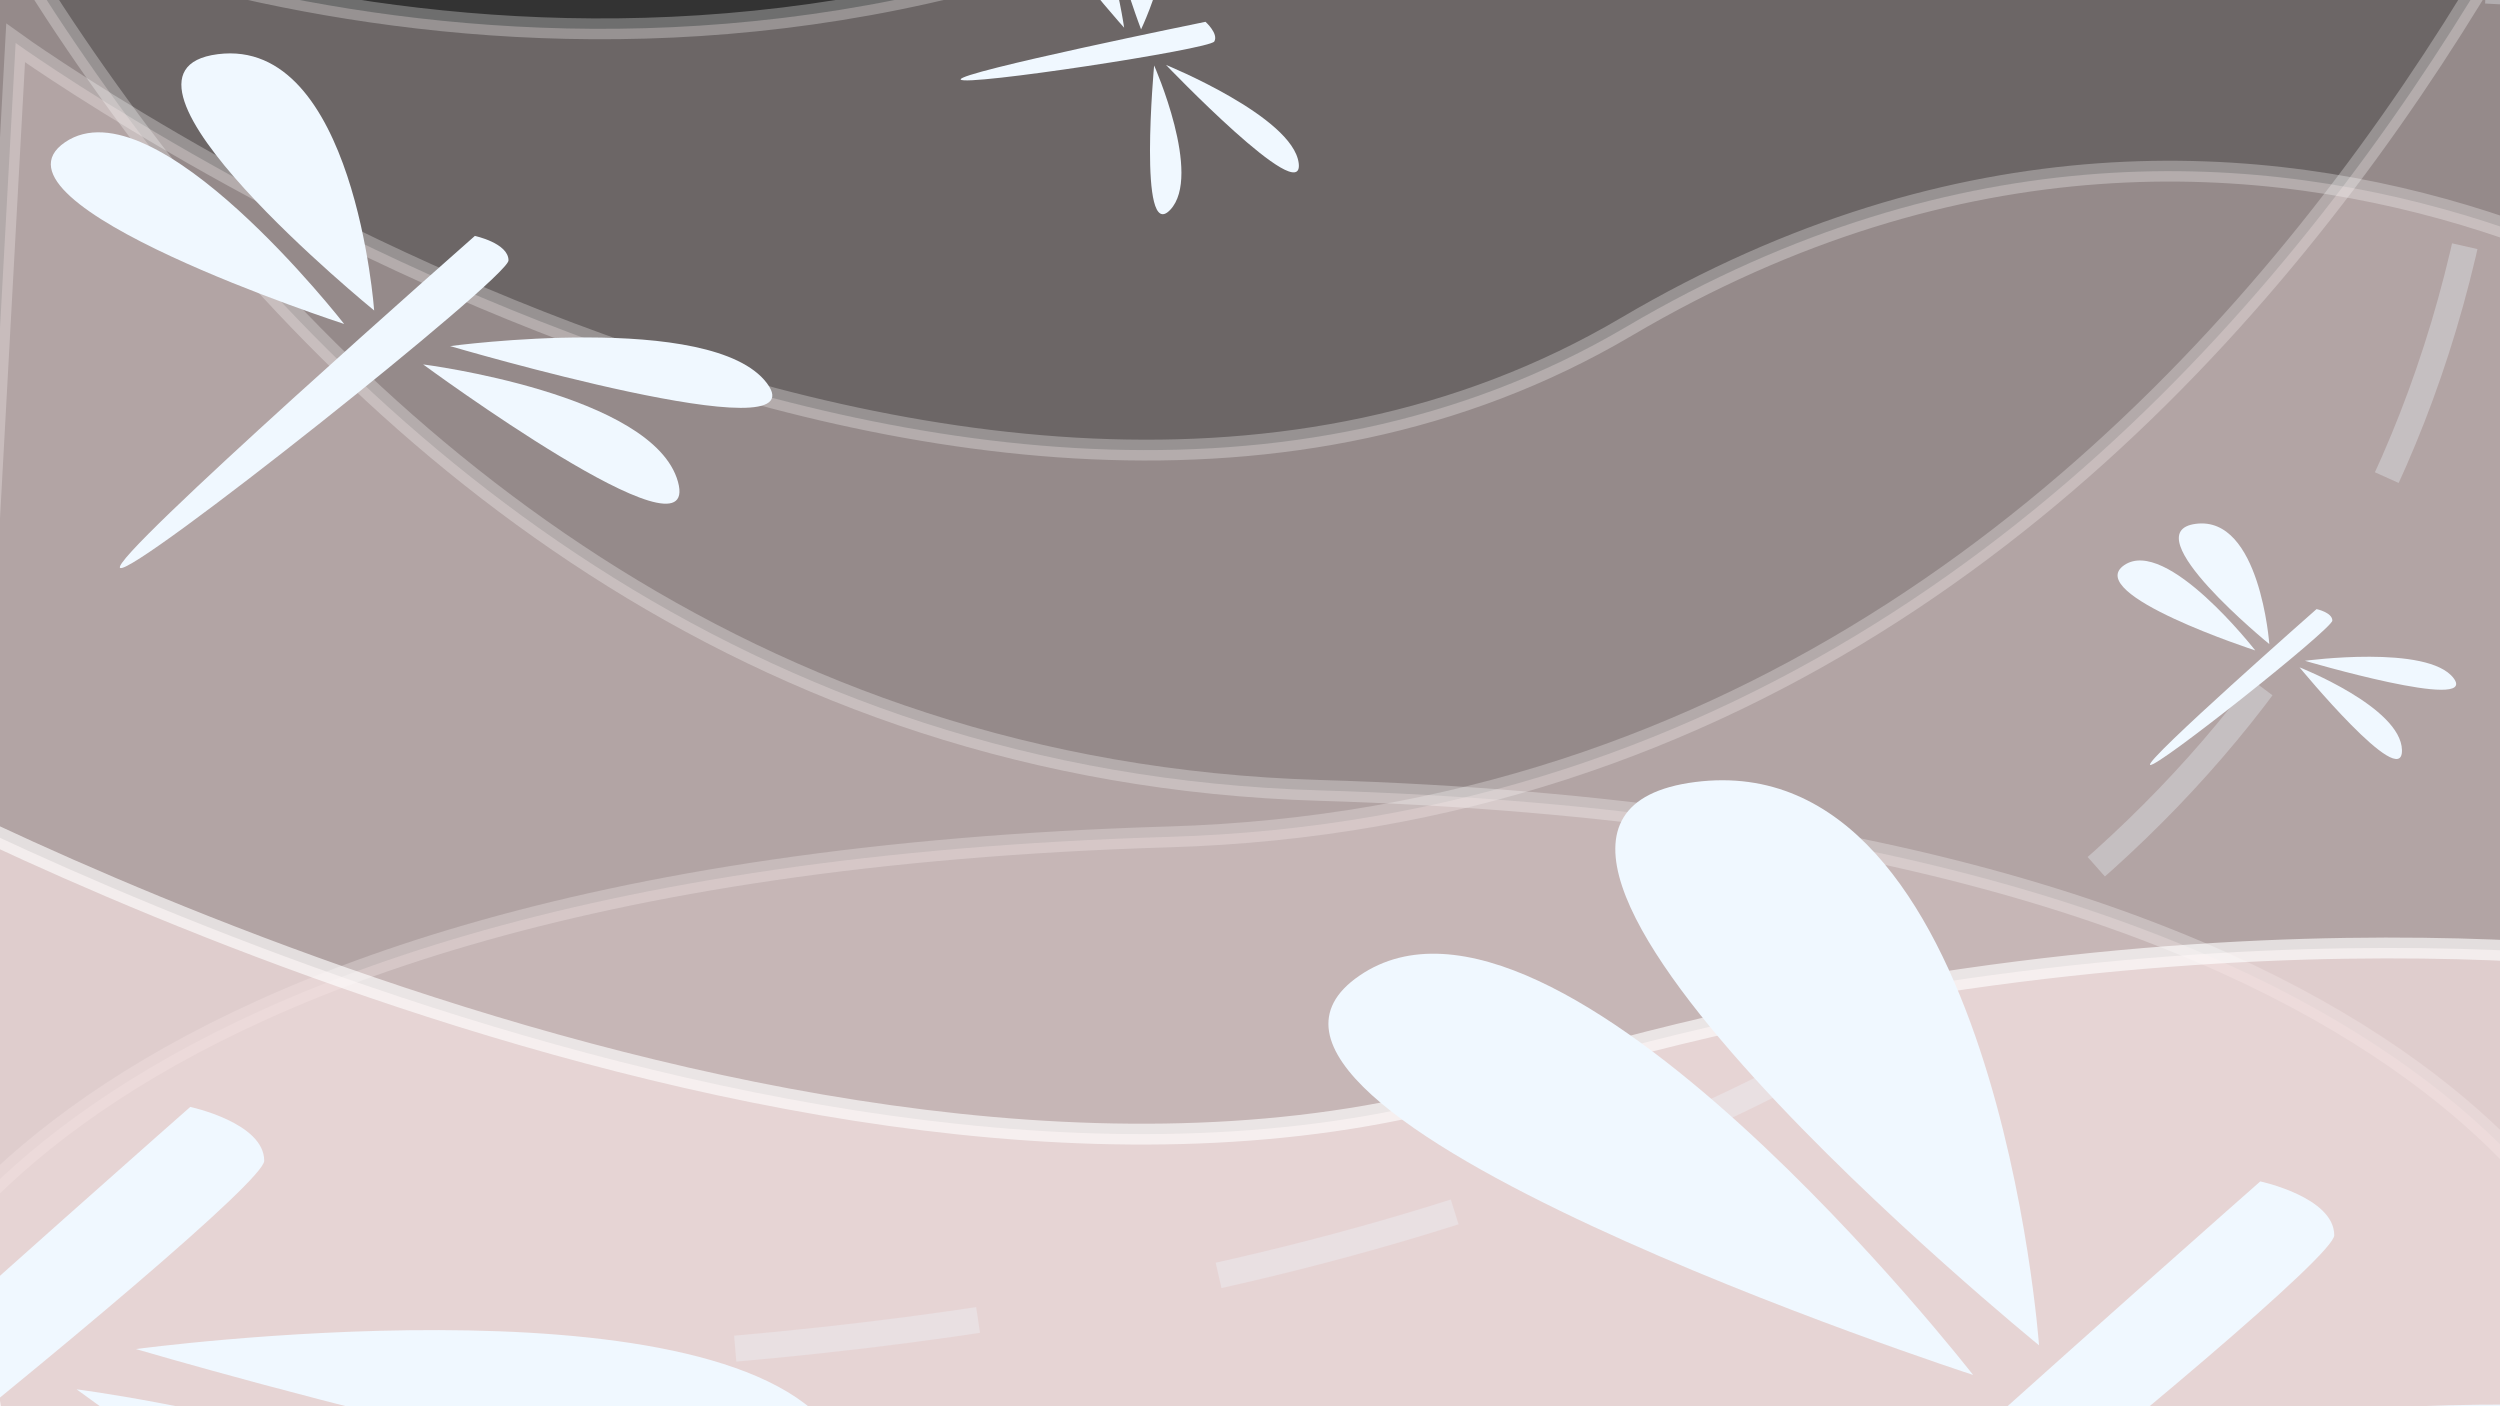 <?xml version="1.0" encoding="UTF-8"?>
<svg id="project_detsign" data-name="project detsign" xmlns="http://www.w3.org/2000/svg" viewBox="0 0 1920 1080">
  <rect x="0" y="0" width="1920" height="1080" fill="#333333" stroke="none"/>
  <defs>
    <style>
      .cls-1, .cls-2 {
        fill: none;
        stroke: #f0f8ff;
        stroke-width: 20px;
      }

      .cls-1, .cls-2, .cls-3, .cls-4 {
        stroke-miterlimit: 10;
      }

      .cls-2 {
        stroke-dasharray: 0 0 187.86 187.86;
      }

      .cls-5 {
        fill: #f0f8ff;
        stroke-width: 0px;
      }

      .cls-3 {
        opacity: .29;
      }

      .cls-3, .cls-4 {
        fill: #f9e4e4;
        stroke: #fff;
        stroke-width: 16px;
      }

      .cls-6 {
        opacity: .32;
      }

      .cls-4 {
        opacity: .64;
      }
    </style>
  </defs>
  <g id="dgfly">
    <path class="cls-3" d="M-63-95s438.64,233.66,935,41c597.88-232.06,1059.93-65.14,1059.93-65.14l94.07,1439.14L-101,1143-63-95Z"/>
    <path class="cls-3" d="M2080.6-389.27s-303.27,1005.81-1183,1032C-9.4,669.73-101,1052.15-101,1052.15v280.76l2091.6-128.21,90-1593.97Z"/>
    <path class="cls-3" d="M12,33s723,520.97,1237,218c514-302.97,933.57,65.46,933.57,65.46l49.43,826.54-2280-15L12,33Z"/>
    <path class="cls-3" d="M-170-425S133.27,580.81,1013,607c907,27,998.6,409.42,998.6,409.42v280.76L-80,1168.97-170-425Z"/>
    <path class="cls-4" d="M-100.93,593.66s735,399.39,1249,239.64c514-159.76,921.57-90.17,921.57-90.17l60.43,384.87L-1.93,1108.03l-99-514.37Z"/>
    <g class="cls-6">
      <g>
        <path class="cls-1" d="M-98,1033s36.48,4.3,99.63,8.49"/>
        <path class="cls-2" d="M189.31,1048.97c526.3,7.78,1602.19-84.15,1720.44-952.23"/>
        <path class="cls-1" d="M1918.55,3.25c1.74-32.33,2.25-65.64,1.45-99.97"/>
      </g>
    </g>
    <g id="others">
      <path class="cls-5" d="M146.12,850.12s-619.29,545.18-598.7,560.35c20.59,15.17,655.5-489.73,655.5-518.98s-56.8-41.37-56.8-41.37Z"/>
      <path id="wingalone" class="cls-5" d="M104.42,1036.08s442.36-59.66,534.54,62.48c92.18,122.14-534.54-62.48-534.54-62.48Z"/>
      <path class="cls-5" d="M58.81,1067.01s388.97,49.52,430.14,198.1c41.17,148.57-430.14-198.1-430.14-198.1Z"/>
      <g>
        <path class="cls-5" d="M1742.83,494.66s-7.11-98.68-56.39-92.37c-49.28,6.31,56.39,92.37,56.39,92.37Z"/>
        <path class="cls-5" d="M1732.02,499.52s-68.25-87.68-100.64-65.47c-32.39,22.21,100.64,65.47,100.64,65.47Z"/>
        <path class="cls-5" d="M1779.12,467.78s-132.23,116.41-127.84,119.65c4.4,3.24,139.96-104.57,139.96-110.82s-12.13-8.83-12.13-8.83Z"/>
        <path class="cls-5" d="M1770.22,507.49s94.45-12.74,114.14,13.34-114.14-13.34-114.14-13.34Z"/>
        <path class="cls-5" d="M1766.05,512.53s77.92,30.63,78.66,63.54c.74,32.91-78.66-63.54-78.66-63.54Z"/>
      </g>
    </g>
    <g id="body">
      <g>
        <path class="cls-5" d="M364.69,181.19S82.89,429.25,92.26,436.16c9.37,6.9,298.27-222.84,298.27-236.15s-25.84-18.82-25.84-18.82Z"/>
        <path class="cls-5" d="M925.82,16.75s-190.45,38.79-188.02,44.3c2.43,5.51,191.35-23.21,194.78-29.19,3.43-5.98-6.76-15.11-6.76-15.11Z"/>
        <path class="cls-5" d="M1735.9,907.32s-619.29,545.18-598.7,560.35c20.59,15.17,655.5-489.73,655.5-518.98s-56.8-41.37-56.8-41.37Z"/>
      </g>

      <animateTransform
      attributeName="transform"
      atributeType="XML"
      type="translate"
      dur="7s"
      values="-7,10;7,-10;-7,10;"
      repeatCount="indefinite"/>

    </g>
    <g id="wing-2" data-name="wing">
      <g>
        <path class="cls-5" d="M1694.2,1093.27s442.36-59.66,534.54,62.48-534.54-62.48-534.54-62.48Z"/>
        <path class="cls-5" d="M1565.97,1033.19s-33.3-462.15-264.08-432.6c-230.78,29.55,264.08,432.6,264.08,432.6Z"/>
        <path class="cls-5" d="M1515.33,1055.95s-319.62-410.63-471.31-306.62c-151.69,104.01,471.31,306.62,471.31,306.62Z"/>
        <g>
          <path class="cls-5" d="M287.36,238.46s-15.15-210.29-120.16-196.84c-105.01,13.45,120.16,196.84,120.16,196.84Z"/>
          <path class="cls-5" d="M264.32,248.82S118.88,61.97,49.86,109.3s214.46,139.52,214.46,139.52Z"/>
          <path class="cls-5" d="M345.71,265.8s201.28-27.15,243.23,28.43c41.94,55.58-243.23-28.43-243.23-28.43Z"/>
          <path class="cls-5" d="M324.96,279.87s176.99,22.53,195.72,90.14c18.73,67.6-195.72-90.14-195.72-90.14Z"/>
        </g>
        <g>
          <path class="cls-5" d="M876.34,22.55s47.38-98.33-3.24-119.35,3.24,119.35,3.24,119.35Z"/>
          <path class="cls-5" d="M863.33,21.26s-17.16-121.38-60.35-117.91,60.35,117.91,60.35,117.91Z"/>
          <path class="cls-5" d="M895.5,49.86s97.38,39.67,101.9,75.44c4.51,35.76-101.9-75.44-101.9-75.44Z"/>
          <path class="cls-5" d="M886.37,50.27s37.33,84.49,12.37,110.87c-24.96,26.38-12.37-110.87-12.37-110.87Z"/>
        </g>
      </g>

      <animateTransform
      attributeName="transform"
      atributeType="XML"
      type="translate"
      dur="10s"
      values="7,-10;-7,10;7,-10;"
      repeatCount="indefinite"/>

    </g>
  </g>
</svg>
